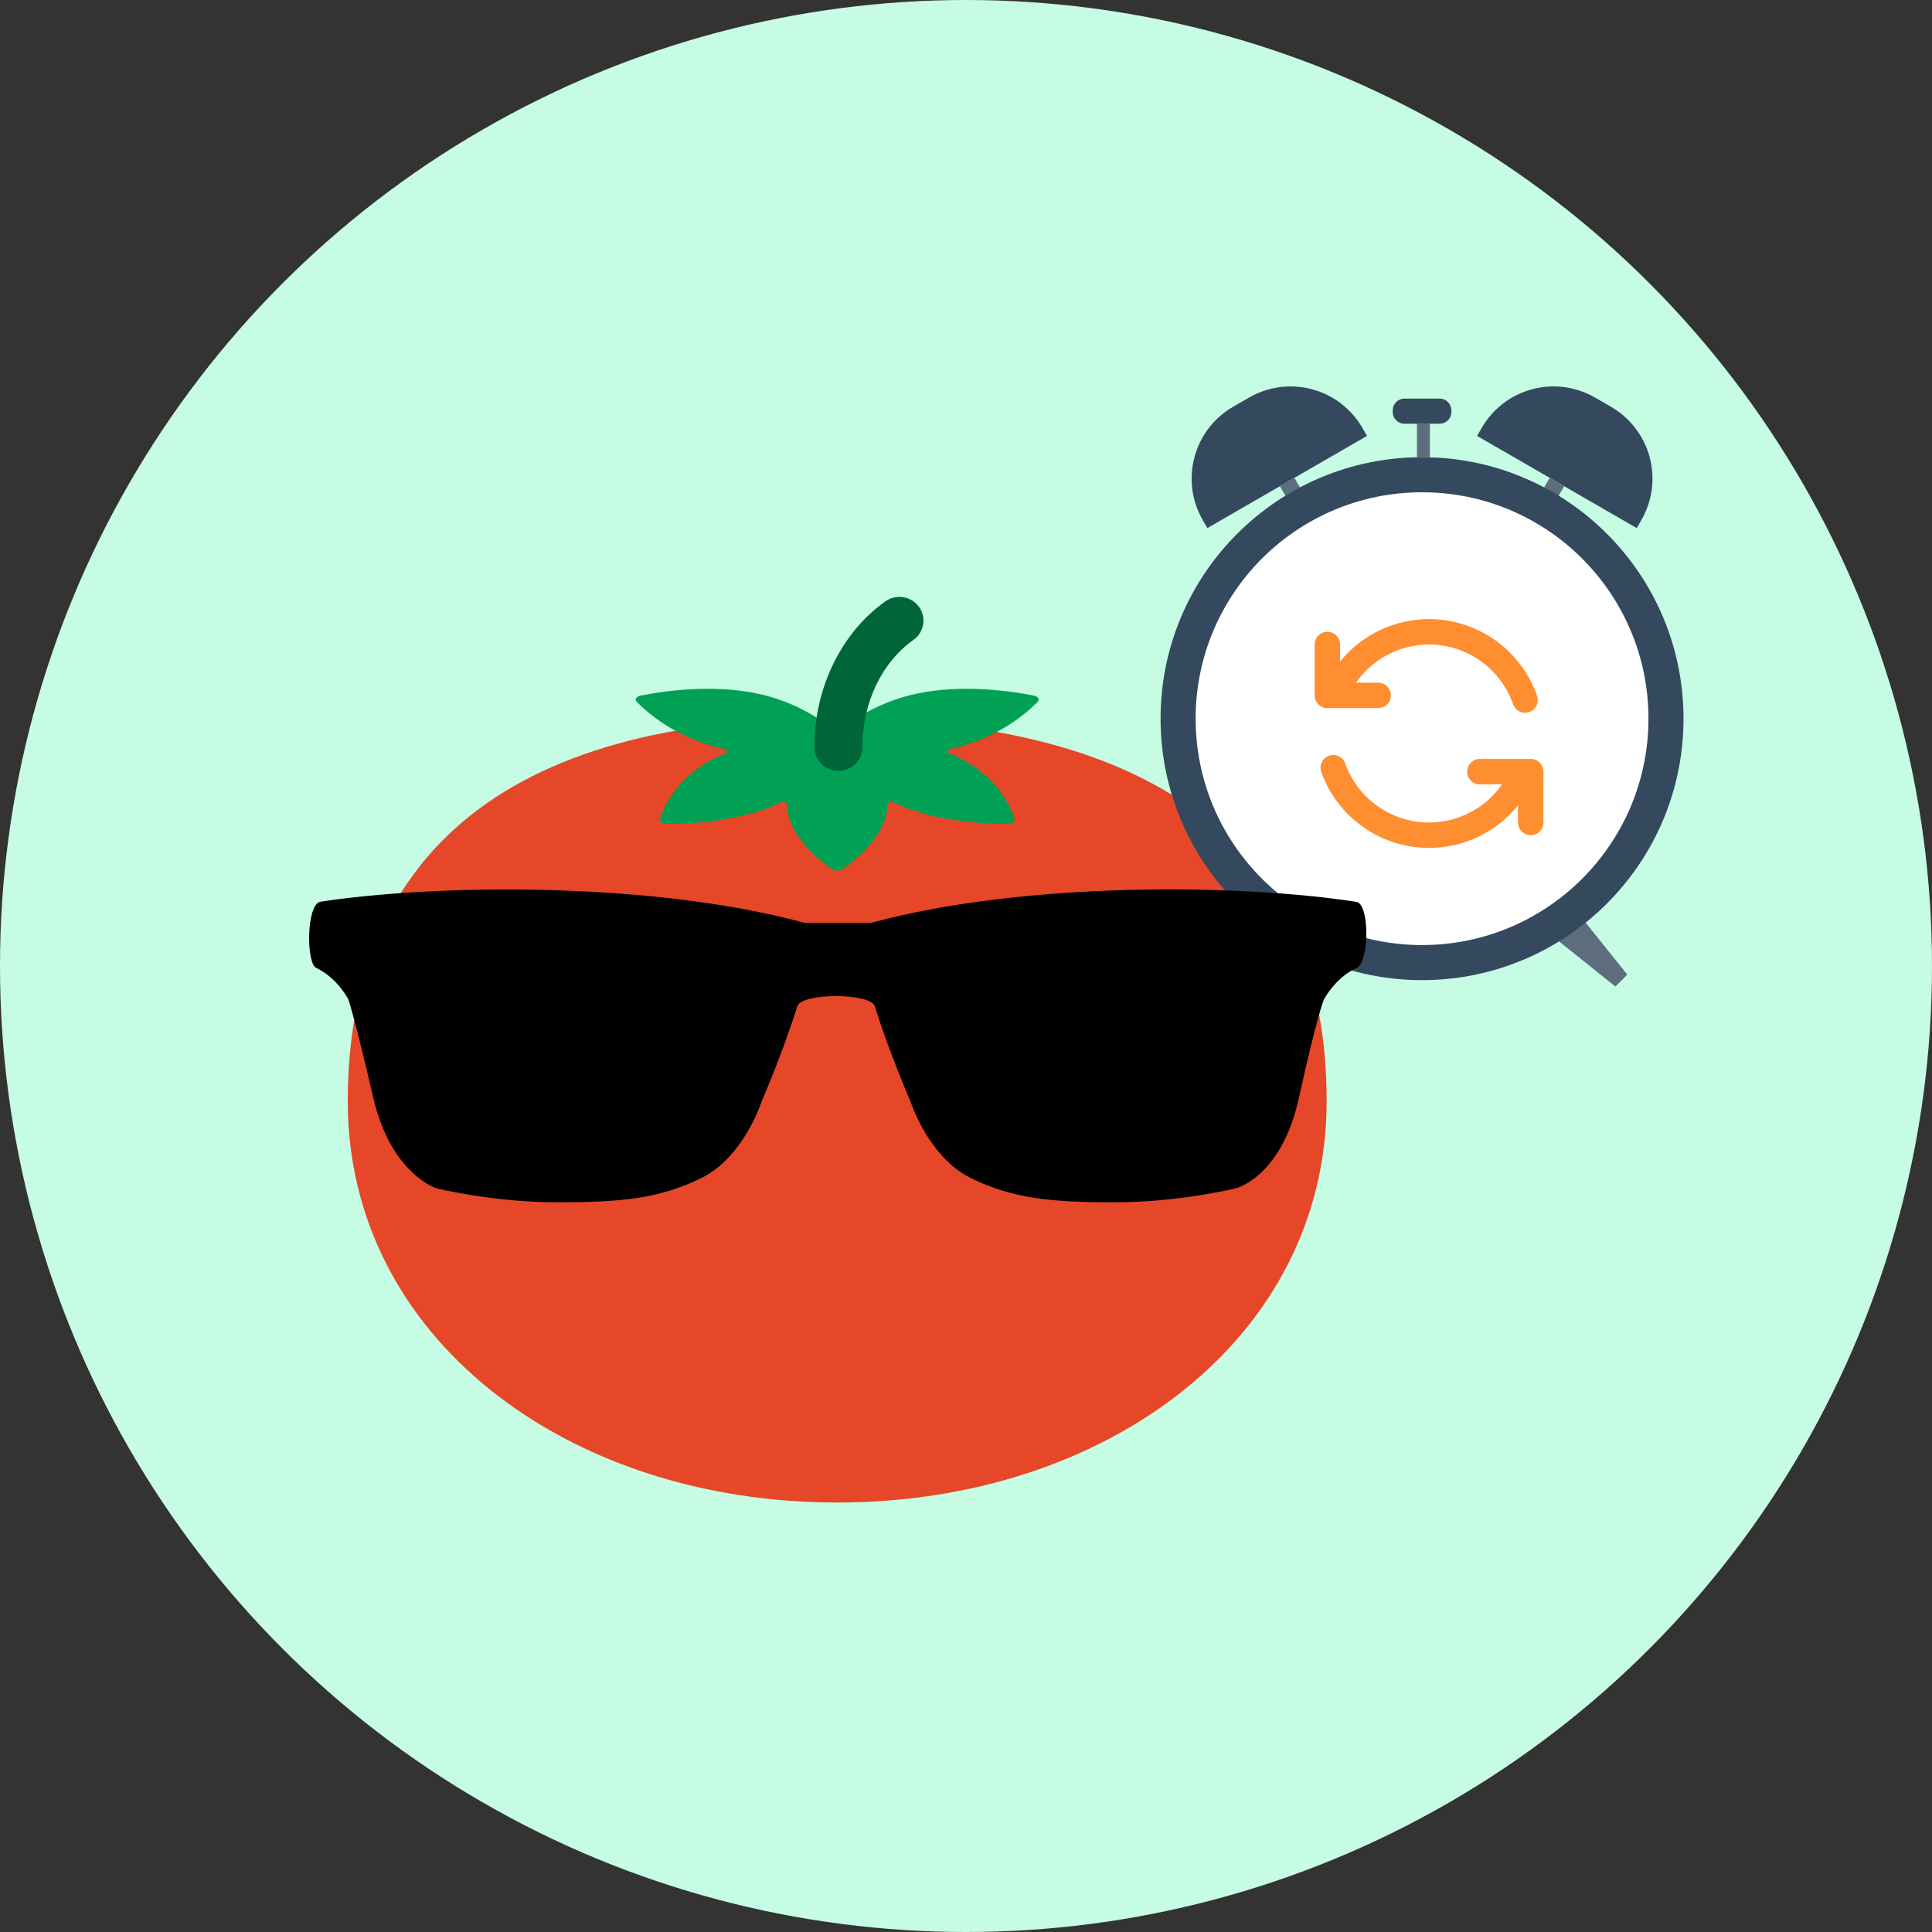 <?xml version="1.0" encoding="UTF-8" standalone="no"?>
<svg width="150px" height="150px" viewBox="0 0 150 150" version="1.1" xmlns="http://www.w3.org/2000/svg" xmlns:xlink="http://www.w3.org/1999/xlink">
    <rect x="0" y="0" width="150" height="150" fill="#333333" stroke="none"/>
    <!-- Generator: Sketch 45.1 (43504) - http://www.bohemiancoding.com/sketch -->
    <title>graphic-repeat</title>
    <desc>Created with Sketch.</desc>
    <defs>
        <path d="M3.43,5.153 C4.702,3.326 6.8,2.192 9.101,2.192 C12.063,2.192 14.667,4.075 15.626,6.827 C15.806,7.342 16.368,7.614 16.883,7.435 C17.398,7.255 17.669,6.693 17.49,6.178 C16.257,2.638 12.91,0.219 9.101,0.219 C6.363,0.219 3.848,1.468 2.192,3.516 L2.192,2.192 C2.192,1.647 1.751,1.206 1.206,1.206 C0.66,1.206 0.219,1.647 0.219,2.192 L0.219,6.14 C0.219,6.685 0.66,7.127 1.206,7.127 L5.153,7.127 C5.698,7.127 6.14,6.685 6.14,6.14 C6.14,5.595 5.698,5.153 5.153,5.153 L3.43,5.153 Z M14.771,13.048 C13.499,14.874 11.402,16.009 9.101,16.009 C6.157,16.009 3.566,14.15 2.592,11.423 C2.409,10.91 1.844,10.642 1.331,10.826 C0.818,11.009 0.55,11.573 0.733,12.087 C1.985,15.594 5.316,17.982 9.101,17.982 C11.839,17.982 14.353,16.732 16.009,14.685 L16.009,16.009 C16.009,16.554 16.45,16.996 16.996,16.996 C17.541,16.996 17.982,16.554 17.982,16.009 L17.982,12.061 C17.982,11.516 17.541,11.074 16.996,11.074 L13.048,11.074 C12.503,11.074 12.061,11.516 12.061,12.061 C12.061,12.606 12.503,13.048 13.048,13.048 L14.771,13.048 Z" id="path-1"></path>
    </defs>
    <g id="Page-1" stroke="none" stroke-width="1" fill="none" fill-rule="evenodd">
        <g id="Tomatoro---Master" transform="translate(-833, -801)">
            <g id="graphic-repeat" transform="translate(833, 801)">
                <circle id="Oval-4" fill="#C6FCE3" cx="75" cy="75" r="75"></circle>
                <g id="icon-tomato-active" transform="translate(27, 44)" stroke-width="1">
                    <g id="Group">
                        <path d="M38,72.656 C58.987,72.656 76,59.848 76,41.507 C76,23.168 64.53,11.953 38,11.774 C11.47,11.599 0,23.168 0,41.507 C0,59.848 17.013,72.656 38,72.656 Z" id="Oval-3" fill="#E54728"></path>
                        <path d="M47.421,14.818 C47.183,14.702 46.939,14.594 46.689,14.494 C46.471,14.407 46.518,14.212 46.765,14.159 C46.783,14.155 46.8,14.151 46.818,14.147 C50.519,13.326 52.795,11.282 53.575,10.475 C53.746,10.298 53.601,10.074 53.273,10.008 C51.779,9.706 47.765,9.057 44.063,9.878 C41.362,10.477 39.42,11.728 38.265,12.674 C38.134,12.781 37.866,12.781 37.735,12.674 C36.58,11.728 34.638,10.477 31.937,9.878 C28.235,9.057 24.222,9.706 22.727,10.008 C22.399,10.074 22.254,10.298 22.425,10.475 C23.205,11.281 25.481,13.326 29.183,14.147 C29.2,14.151 29.217,14.155 29.235,14.159 C29.482,14.212 29.529,14.407 29.311,14.494 C29.062,14.594 28.817,14.702 28.579,14.818 C25.539,16.304 24.53,18.673 24.243,19.584 C24.18,19.784 24.443,19.969 24.789,19.968 C26.37,19.967 30.525,19.81 33.565,18.324 C33.566,18.323 33.569,18.322 33.571,18.321 C33.786,18.215 34.109,18.304 34.108,18.468 C34.108,18.47 34.108,18.471 34.108,18.473 C34.108,20.794 36.564,22.765 37.574,23.478 C37.795,23.635 38.205,23.635 38.427,23.478 C39.437,22.765 41.892,20.794 41.892,18.473 C41.892,18.471 41.892,18.47 41.892,18.468 C41.892,18.303 42.214,18.215 42.43,18.321 C42.432,18.322 42.434,18.323 42.436,18.324 C45.476,19.81 49.631,19.967 51.211,19.968 C51.558,19.969 51.82,19.784 51.758,19.584 C51.47,18.673 50.46,16.304 47.421,14.818 Z" id="Shape" fill="#00A155" fill-rule="nonzero"></path>
                        <path d="M38.092,15.85 C37.061,15.85 36.225,15.025 36.225,14.007 C36.225,9.223 38.472,4.992 41.745,2.687 C42.584,2.095 43.75,2.288 44.349,3.116 C44.948,3.944 44.753,5.095 43.914,5.686 C41.544,7.356 39.959,10.446 39.959,14.007 C39.959,15.025 39.123,15.85 38.092,15.85 Z" id="Shape" fill="#006539" fill-rule="nonzero"></path>
                    </g>
                </g>
                <g id="Group-9" stroke-width="1" transform="translate(90, 30)">
                    <polygon id="Shape" fill="#5D6D7E" fill-rule="nonzero" points="5.394 46.594 4.473 45.669 8.155 41.071 9.993 42.912"></polygon>
                    <polygon id="Shape" fill="#5D6D7E" fill-rule="nonzero" points="35.418 46.594 36.342 45.669 32.66 41.071 30.819 42.912"></polygon>
                    <path d="M37.075,11.002 L24.68,3.844 L25.037,3.225 C25.862,1.797 27.23,0.684 28.947,0.224 C30.665,-0.237 32.408,0.043 33.837,0.868 L35.075,1.581 C36.503,2.407 37.615,3.776 38.078,5.492 C38.537,7.211 38.257,8.955 37.433,10.381 L37.075,11.002 Z" id="Shape" fill="#34495E" fill-rule="nonzero"></path>
                    <rect id="Rectangle-path" fill="#5D6D7E" fill-rule="nonzero" transform="translate(30.552, 7.987) rotate(29.959) translate(-30.552, -7.987) " x="29.902" y="7.336" width="1.301" height="1.301"></rect>
                    <path d="M16.135,3.843 L3.741,11.002 L3.381,10.381 C2.557,8.954 2.277,7.211 2.739,5.492 C3.198,3.776 4.311,2.406 5.738,1.581 L6.978,0.867 C8.407,0.043 10.149,-0.238 11.868,0.223 C13.585,0.684 14.953,1.797 15.779,3.225 L16.135,3.843 Z" id="Shape" fill="#34495E" fill-rule="nonzero"></path>
                    <rect id="Rectangle-path" fill="#5D6D7E" fill-rule="nonzero" transform="translate(10.261, 7.99) rotate(-29.985) translate(-10.261, -7.99) " x="9.611" y="7.339" width="1.3" height="1.301"></rect>
                    <rect id="Rectangle-path" fill="#5D6D7E" fill-rule="nonzero" x="20.015" y="2.897" width="1" height="2.602"></rect>
                    <path d="M18.131,1.988 C18.131,2.49 18.54,2.898 19.042,2.898 L21.774,2.898 C22.275,2.898 22.684,2.49 22.684,1.988 L22.684,1.86 C22.684,1.357 22.275,0.947 21.774,0.947 L19.042,0.947 C18.54,0.947 18.131,1.356 18.131,1.86 L18.131,1.988 Z" id="Shape" fill="#34495E" fill-rule="nonzero"></path>
                    <circle id="Oval" fill="#34495E" fill-rule="nonzero" cx="20.407" cy="25.797" r="20.3"></circle>
                    <path d="M37.986,25.795 C37.986,35.502 30.116,43.374 20.407,43.374 C10.7,43.374 2.829,35.502 2.829,25.795 C2.829,16.087 10.7,8.22 20.407,8.22 C30.116,8.22 37.986,16.088 37.986,25.795 Z" id="Shape" fill="#FFFFFF" fill-rule="nonzero"></path>
                </g>
                <g id="sunglasses-black-tool" stroke-width="1" transform="translate(24, 69)" fill="#000000">
                    <path d="M81.255,1.012 C72.473,-0.349 55.728,-0.619 43.66,2.643 C42.842,2.643 39.269,2.643 38.451,2.643 C26.383,-0.619 9.637,-0.335 0.856,1.012 C-0.235,1.282 -0.235,5.892 0.583,6.161 C2.233,6.97 3.051,8.601 3.051,8.601 C3.051,8.601 3.596,10.232 4.974,16.189 C6.337,22.175 9.91,23.267 9.91,23.267 C9.91,23.267 14.301,24.345 19.237,24.345 C24.173,24.345 27.201,24.076 30.487,22.445 C33.773,20.813 35.151,16.473 35.151,16.473 C35.151,16.473 36.801,12.672 37.891,9.154 C38.164,8.062 43.66,8.062 43.932,9.154 C45.023,12.686 46.673,16.473 46.673,16.473 C46.673,16.473 48.051,20.813 51.337,22.445 C54.637,24.076 57.651,24.345 62.587,24.345 C67.523,24.345 71.914,23.267 71.914,23.267 C71.914,23.267 75.487,22.459 76.85,16.218 C78.227,9.977 78.773,8.629 78.773,8.629 C78.773,8.629 79.591,6.998 81.241,6.19 C82.36,5.906 82.36,1.012 81.255,1.012 Z" id="Shape" fill-rule="nonzero"></path>
                </g>
                <g id="Group" stroke-width="1" transform="translate(101.849, 47.849)">
                    <mask id="mask-2" fill="white">
                        <use xlink:href="#path-1"></use>
                    </mask>
                    <use id="Mask" fill="#FF8E31" fill-rule="nonzero" xlink:href="#path-1"></use>
                </g>
            </g>
        </g>
    </g>
</svg>